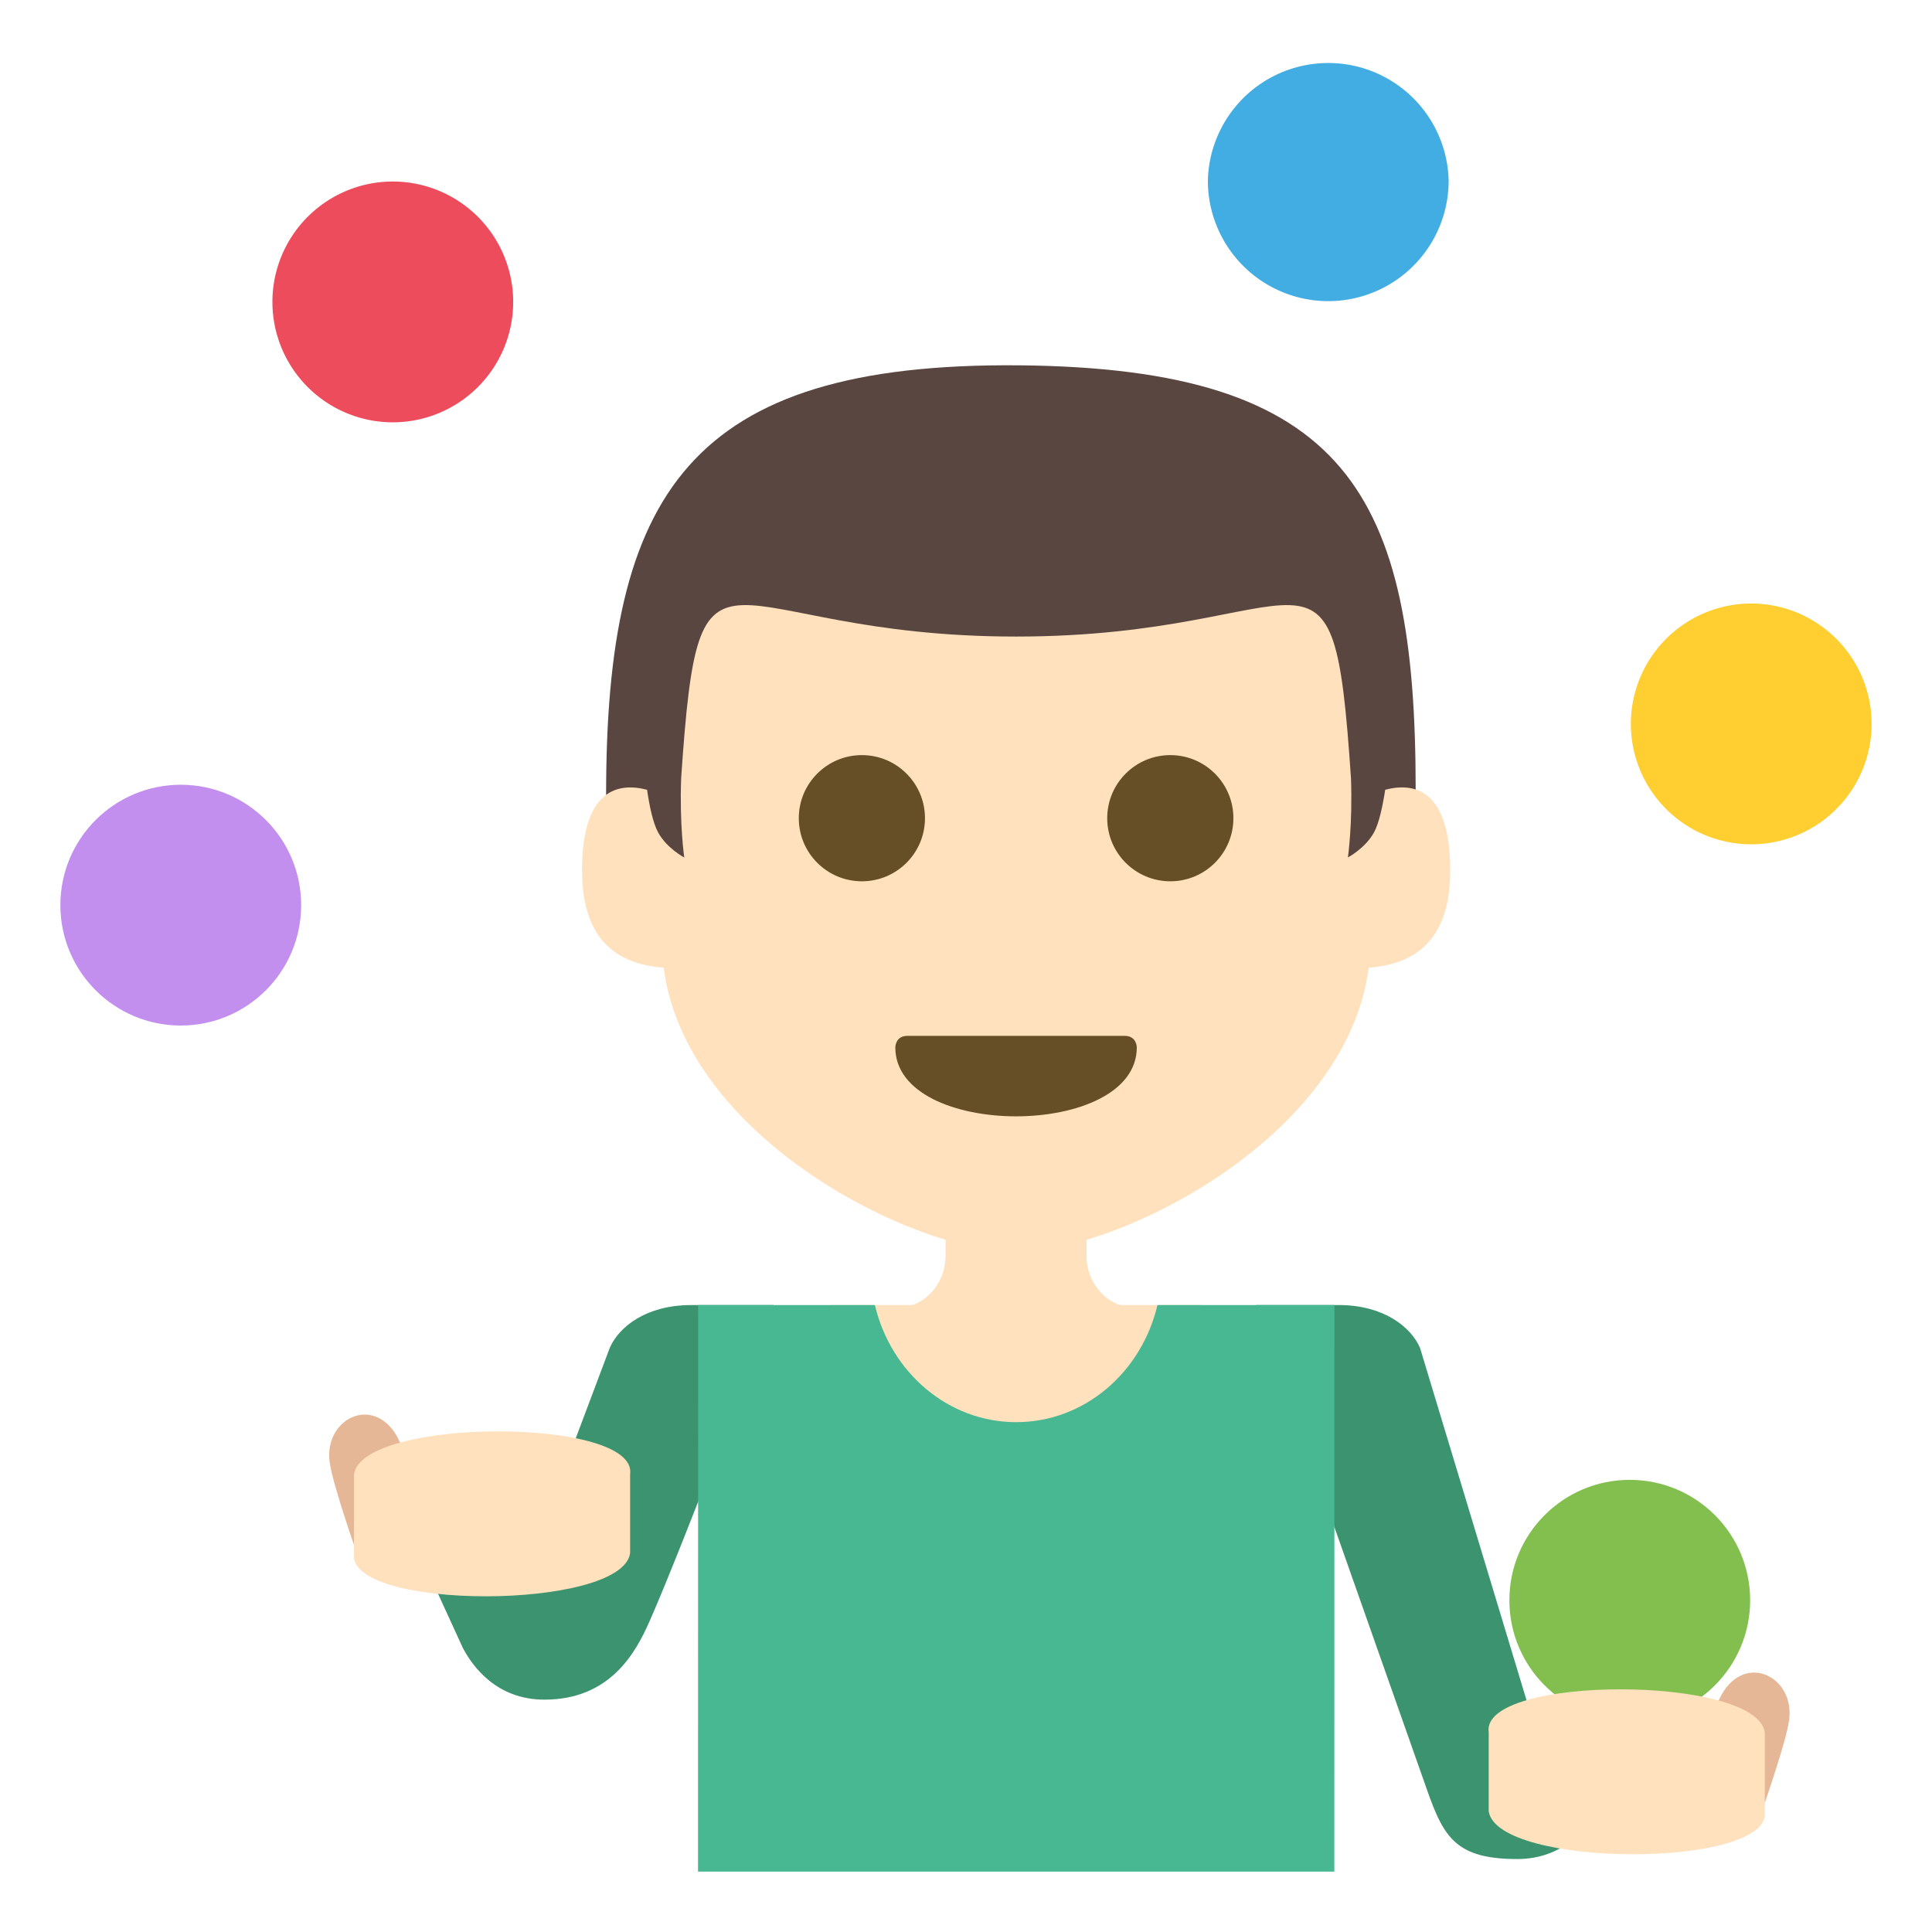 <svg xmlns="http://www.w3.org/2000/svg" width="64" height="64" viewBox="0 0 64 64"><path fill="#42ADE2" d="M47.988 5.987a3.991 3.991 0 0 1-3.99 3.989 3.992 3.992 0 0 1-3.986-3.989 3.989 3.989 0 0 1 7.976 0z"/><circle fill="#C28FEF" cx="5.988" cy="29.984" r="3.988"/><path fill="#ED4C5C" d="M17 10.002a3.991 3.991 0 0 1-3.988 3.988 3.99 3.99 0 0 1-3.988-3.988 3.99 3.99 0 0 1 3.988-3.989A3.991 3.991 0 0 1 17 10.002z"/><path fill="#FFCE31" d="M62 23.98a3.991 3.991 0 0 1-3.988 3.989 3.99 3.99 0 0 1-3.988-3.989 3.991 3.991 0 0 1 3.988-3.988A3.993 3.993 0 0 1 62 23.98z"/><circle fill="#83BF4F" cx="53.988" cy="53.01" r="3.988"/><path fill="#E6B796" d="M57.029 56.138l-1.277 2.555 2.535 1.527s.848-2.379.975-3.206c.224-1.454-1.428-2.297-2.233-.876z"/><path fill="#3B946F" d="M18.033 56.303c2.197 0 3.033-1.584 3.473-2.571 1.143-2.578 4.119-10.5 4.119-10.5h-2.734c-1.471 0-2.383.71-2.691 1.416l-2.752 7.313h-3.32l1.205 2.631c.327.619 1.122 1.711 2.7 1.711zm32.227 5.28c-2.197 0-2.488-.848-3.121-2.67l-.002-.004-5.525-15.678h2.736c1.469 0 2.381.71 2.691 1.416l3.807 12.594h3.32l-1.203 2.63c-.328.621-1.125 1.712-2.703 1.712z"/><path fill="#E6B796" d="M13.156 47.59l1.279 2.559-2.537 1.526s-.846-2.378-.973-3.208c-.224-1.452 1.429-2.296 2.231-.877z"/><path fill="#FFE1BD" d="M11.727 51.454v-2.615c.275-1.898 9.428-1.898 9.146 0v2.615c-.281 1.9-9.422 1.902-9.146 0zm46.734 8.545v-2.614c-.277-1.899-9.43-1.899-9.146 0v2.614c.281 1.899 9.421 1.902 9.146 0zM35.992 41.602v-1.729h-4.67v1.729c0 .955-.73 1.725-1.627 1.725h7.928c-.896-.001-1.631-.77-1.631-1.725z"/><path fill="#FFE1BD" d="M27.505 43.231h12.316v7.063H27.505z"/><path fill="#47B892" d="M44.205 43.231h-5.863c-.523 2.227-2.418 3.88-4.68 3.88-2.258 0-4.156-1.653-4.68-3.88h-5.855L23.123 62h21.078l.004-18.769z"/><path fill="#594640" d="M20.078 26.327l1.4 2.561h24.355l1.063-2.733c0-9.801-2.279-13.951-13.123-14.053C22.818 12 20.078 16.351 20.078 26.327z"/><path fill="#FFE1BD" d="M45.887 26.162c-.088.564-.205 1.098-.363 1.398-.289.538-.873.844-.873.844s.158-1.094.102-2.624c-.609-9.033-1.137-4.693-11.094-4.693-9.951 0-10.482-4.337-11.094 4.681-.059 1.539.102 2.637.102 2.637s-.588-.306-.873-.844c-.16-.301-.277-.834-.359-1.398-.943-.248-2.154-.039-2.154 2.671 0 1.688.619 3.071 2.703 3.222.732 5.648 8.289 9.418 11.676 9.418s10.945-3.77 11.68-9.418c2.084-.15 2.701-1.534 2.701-3.222-.002-2.711-1.217-2.92-2.154-2.672z"/><g fill="#664E27"><circle cx="28.551" cy="27.104" r="2.09"/><circle cx="38.768" cy="27.104" r="2.09"/></g><path fill="#664E27" d="M37.658 34.695c0 1.523-2 2.285-4 2.285s-4-.762-4-2.285c0 0 0-.381.4-.381h7.199c.401 0 .401.381.401.381z"/></svg>